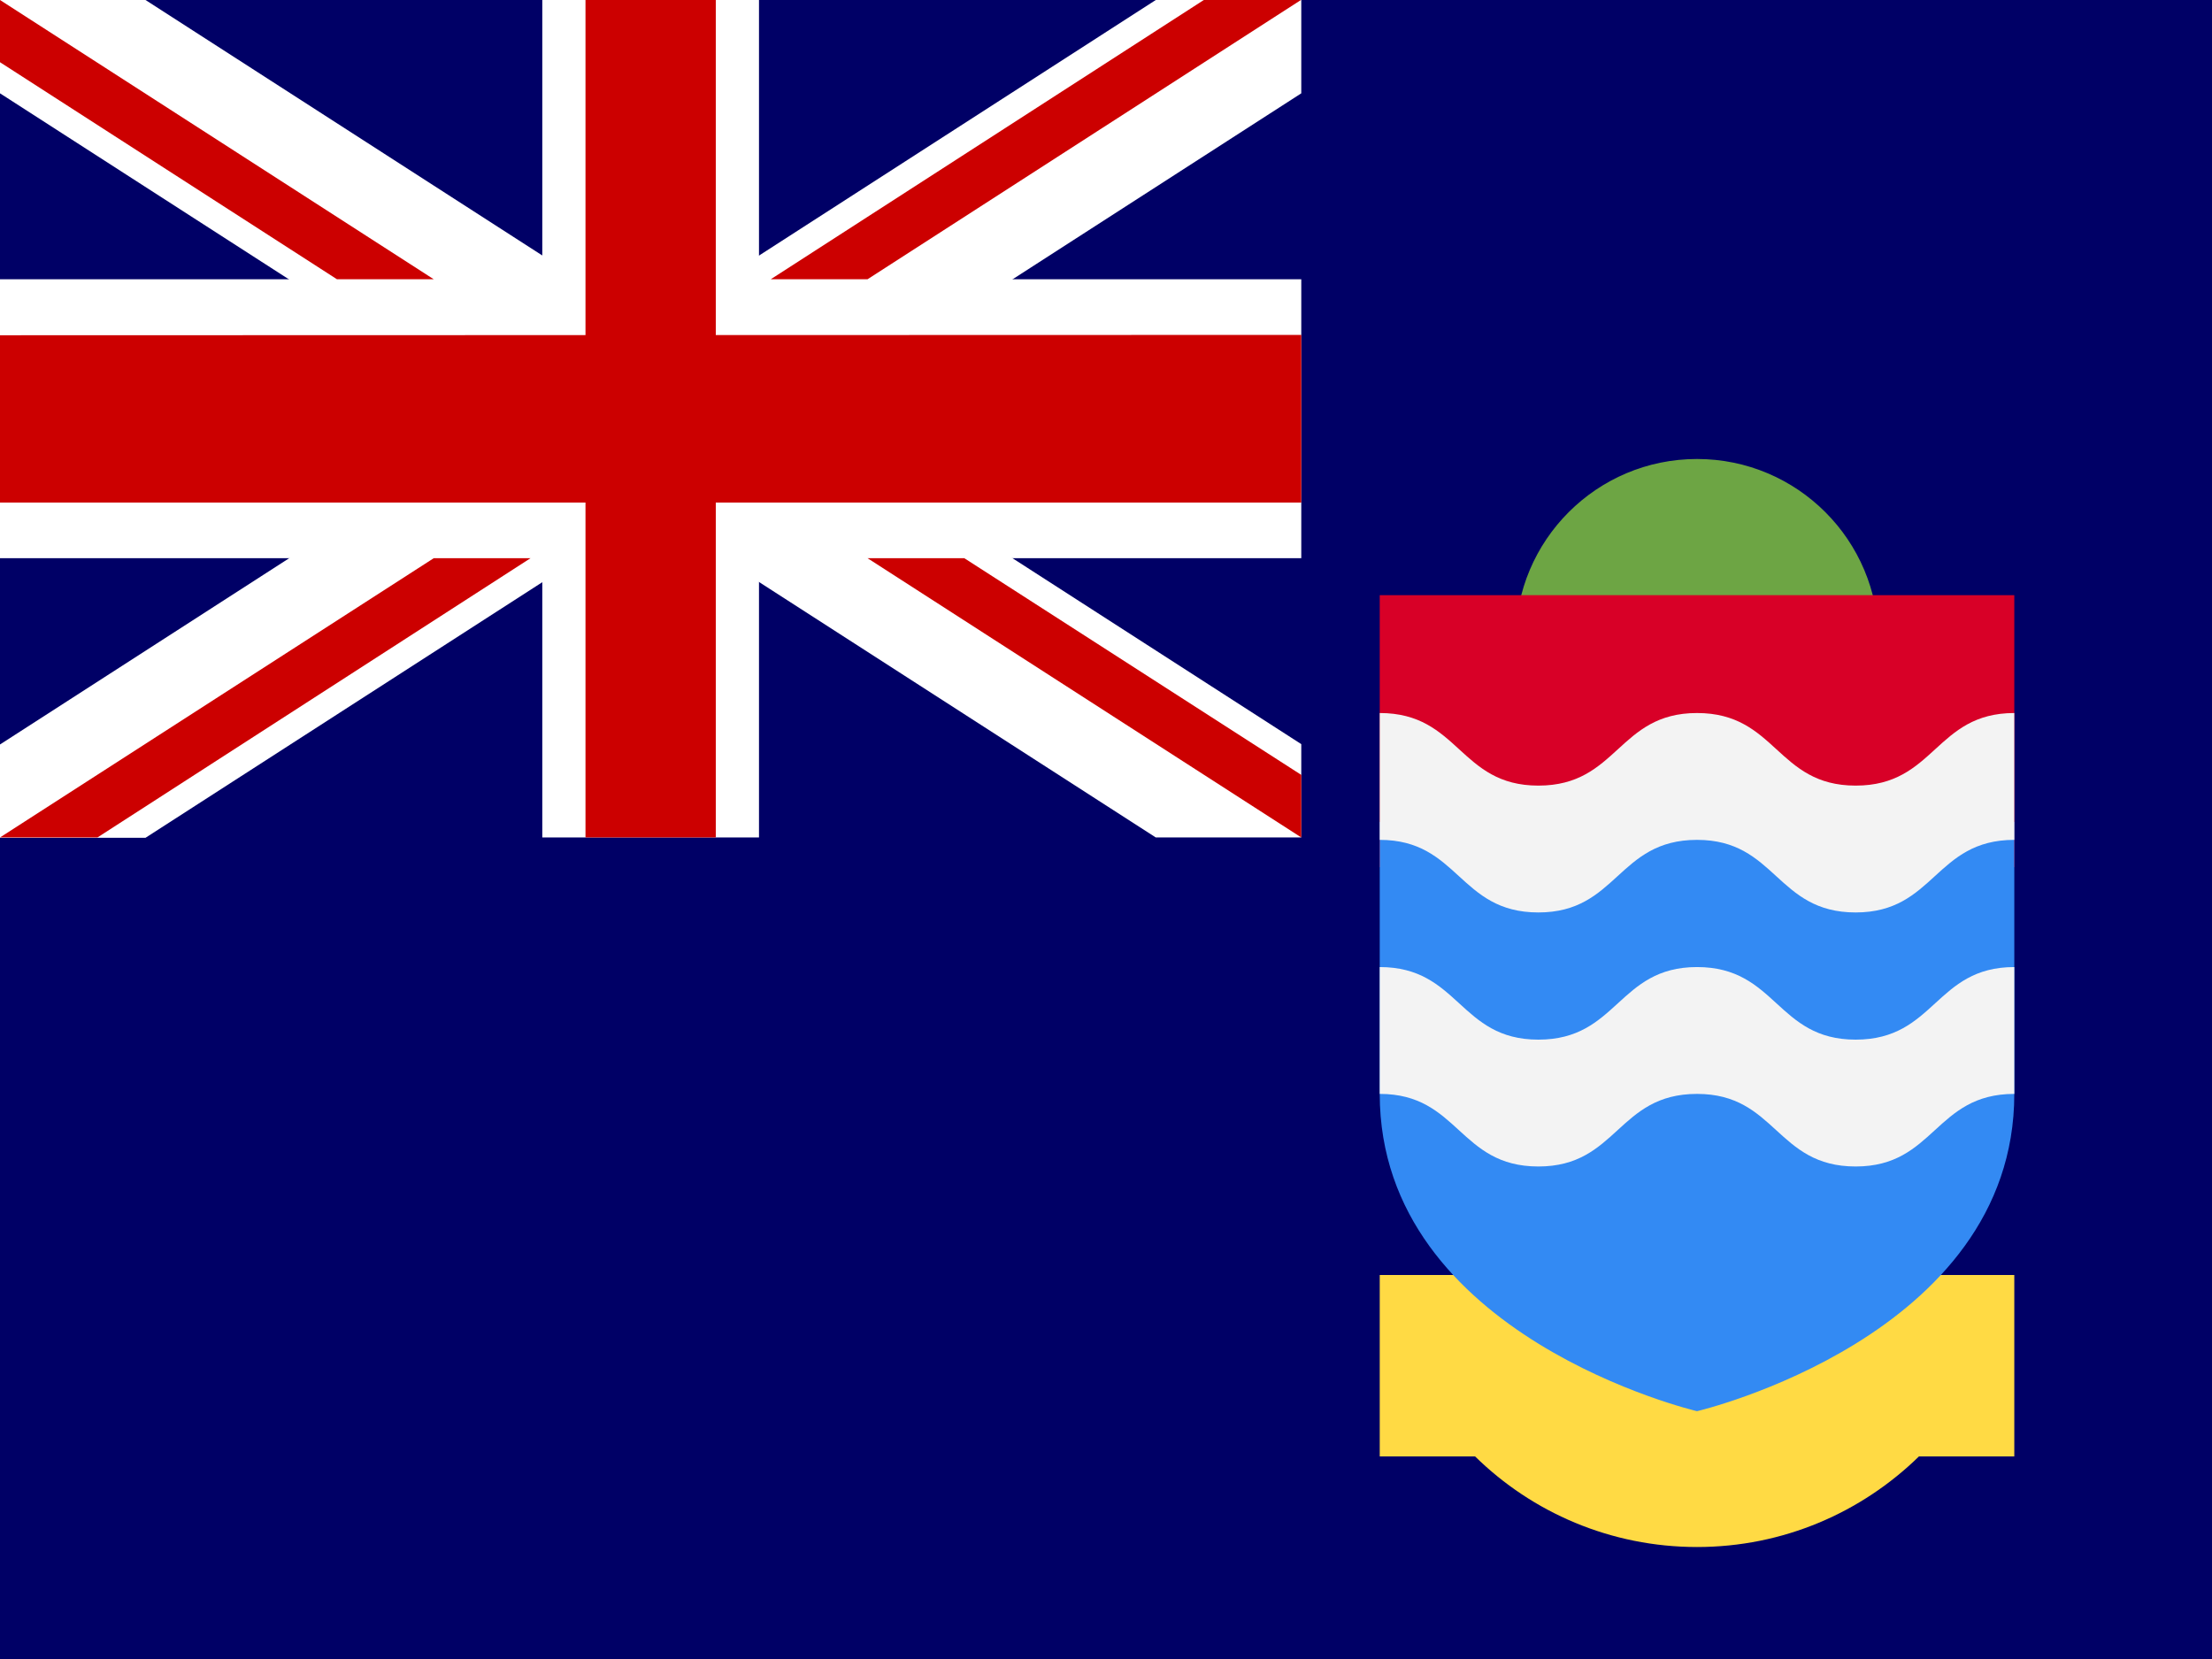 <svg xmlns="http://www.w3.org/2000/svg" width="640px" height="480px" viewBox="0 0 640 480">
	<path fill="#000066" d="M0,0h640v480H0V0z"/>
	<path fill="#FFFFFF" d="M0,0v27l334.4,215.3h42.1v-27L42.1,0H0z M376.5,0v27L42.1,242.4H0v-27L334.4,0H376.5z"/>
	<path fill="#FFFFFF" d="M156.9,0v242.3h62.7V0H157H156.9z M0,80.8v80.7h376.5V80.8H0z"/>
	<path fill="#CC0000" d="M0,97v48.4h376.5V96.9L0,97L0,97z M169.4,0v242.3h37.7V0H169.4z M0,242.3l125.5-80.8h28L28.2,242.3H0z M0,0
		l125.5,80.8h-28L0,18V0z M223,80.8L348.3,0h28.1L251,80.8H223z M376.5,242.3L251,161.5h28l97.5,62.7V242.3z"/>
	<circle fill="#6DA544" cx="491" cy="185.3" r="52.5"/>
	<rect x="399.2" y="172.2" fill="#D80027" width="183.6" height="78.7"/>
	<path fill="#496E2D" d="M582.8,316.5L582.8,316.5L582.8,316.5z"/>
	<path fill="#FFDA44" d="M399.2,368.9v52.5h27.6c16.5,16.2,39.2,26.2,64.2,26.2c25,0,47.6-10,64.2-26.2h1.4h26.2v-52.5H399.2z"/>
	<path fill="#338AF3" d="M399.2,237.8v78.7c0,70.3,91.8,91.8,91.8,91.8s91.8-21.5,91.8-91.8v-78.7L399.2,237.8L399.2,237.8z"/>
	<path fill="#F3F3F3" d="M491,279.8c-22.9,0-22.9,21-45.9,21c-22.9,0-22.9-21-45.9-21v36.7c22.9,0,22.9,21,45.9,21
			c22.9,0,22.9-21,45.9-21c22.9,0,22.9,21,45.9,21c22.9,0,22.9-21,45.9-21v-36.7c-22.9,0-22.9,21-45.9,21
			C514,300.8,514,279.8,491,279.8z"/>
	<path fill="#F3F3F3" d="M491,206.3c-22.9,0-22.9,21-45.9,21c-22.9,0-22.9-21-45.9-21V243c22.9,0,22.9,21,45.9,21
			c22.9,0,22.9-21,45.9-21c22.9,0,22.9,21,45.9,21c22.9,0,22.9-21,45.9-21v-36.7c-22.9,0-22.9,21-45.9,21
			C514,227.3,514,206.3,491,206.3z"/>
</svg>
